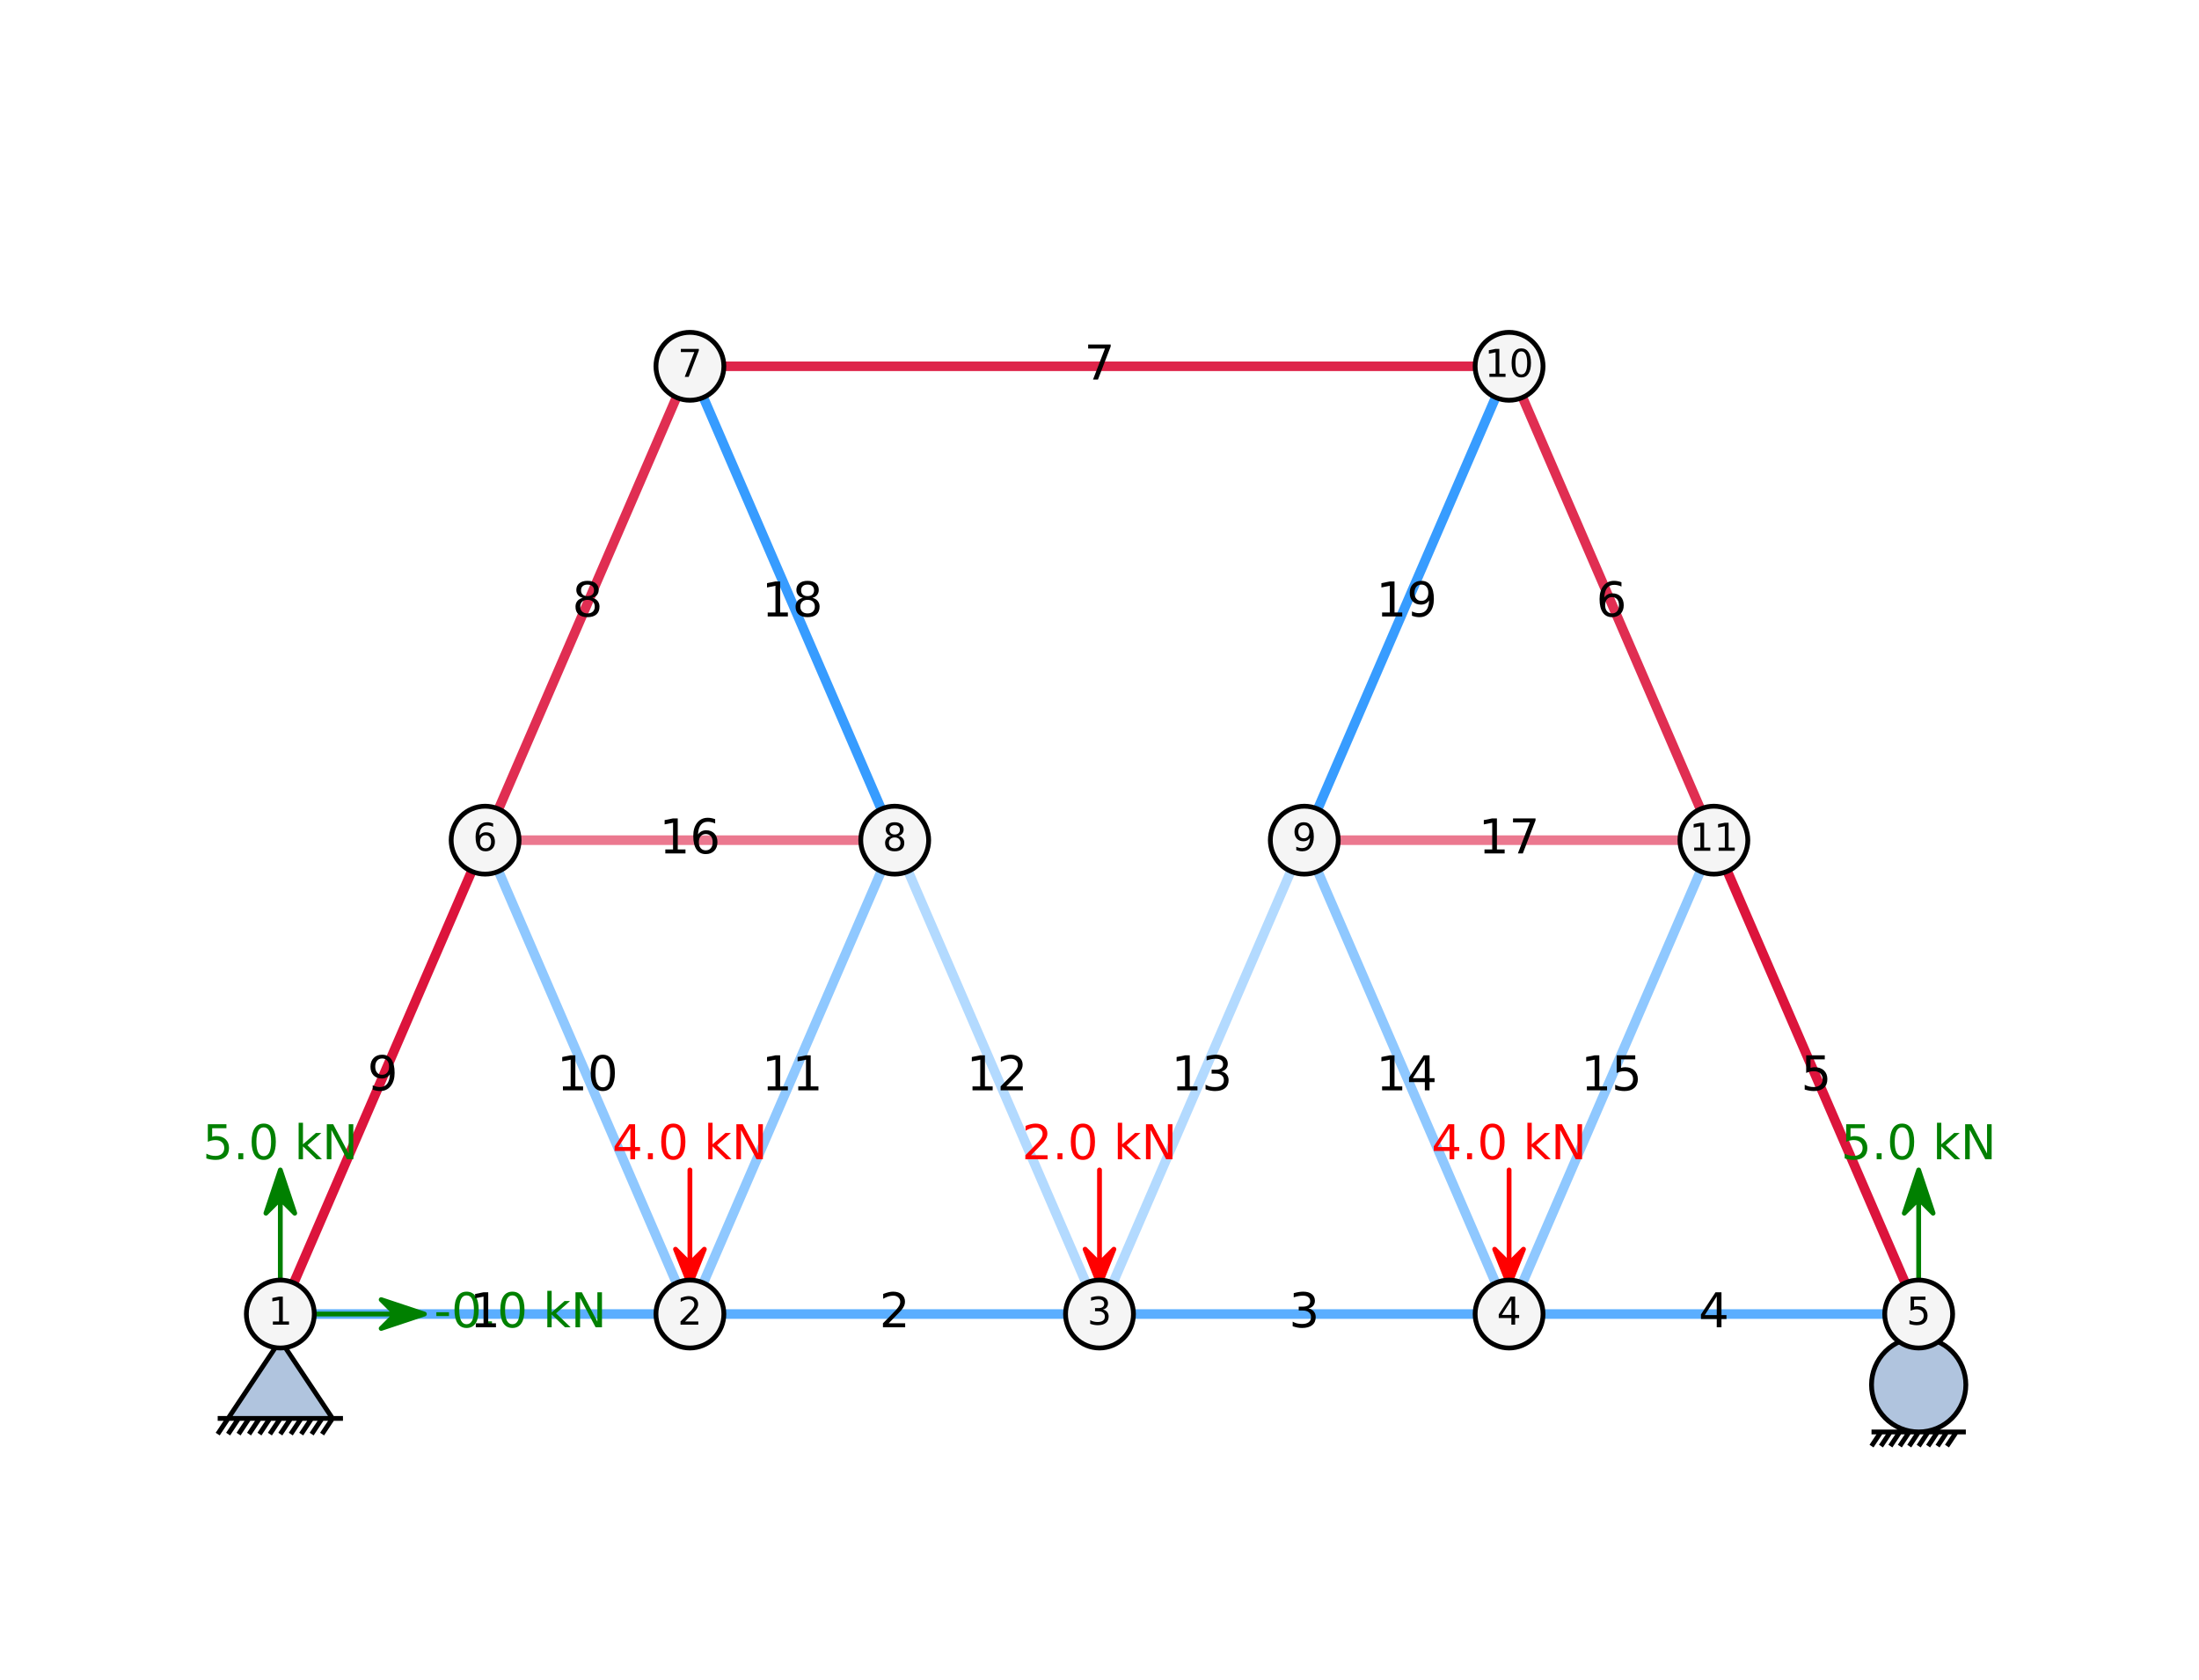 <?xml version="1.0" encoding="utf-8" standalone="no"?>
<!DOCTYPE svg PUBLIC "-//W3C//DTD SVG 1.1//EN"
  "http://www.w3.org/Graphics/SVG/1.1/DTD/svg11.dtd">
<!-- Created with matplotlib (https://matplotlib.org/) -->
<svg height="349.92pt" version="1.1" viewBox="0 0 457.92 349.92" width="457.92pt" xmlns="http://www.w3.org/2000/svg" xmlns:xlink="http://www.w3.org/1999/xlink">
 <defs>
  <style type="text/css">
*{stroke-linecap:butt;stroke-linejoin:round;}
  </style>
 </defs>
 <g id="figure_1">
  <g id="patch_1">
   <path d="M 0 349.92 
L 457.92 349.92 
L 457.92 0 
L 0 0 
z
" style="fill:#ffffff;"/>
  </g>
  <g id="axes_1">
   <g id="line2d_1">
    <path clip-path="url(#pd89ea8481d)" d="M 58.375 273.642 
L 143.668 273.642 
" style="fill:none;stroke:#1e90ff;stroke-linecap:square;stroke-opacity:0.728;stroke-width:2;"/>
   </g>
   <g id="line2d_2">
    <path clip-path="url(#pd89ea8481d)" d="M 143.668 273.642 
L 228.96 273.642 
" style="fill:none;stroke:#1e90ff;stroke-linecap:square;stroke-opacity:0.728;stroke-width:2;"/>
   </g>
   <g id="line2d_3">
    <path clip-path="url(#pd89ea8481d)" d="M 228.96 273.642 
L 314.252 273.642 
" style="fill:none;stroke:#1e90ff;stroke-linecap:square;stroke-opacity:0.728;stroke-width:2;"/>
   </g>
   <g id="line2d_4">
    <path clip-path="url(#pd89ea8481d)" d="M 314.252 273.642 
L 399.545 273.642 
" style="fill:none;stroke:#1e90ff;stroke-linecap:square;stroke-opacity:0.728;stroke-width:2;"/>
   </g>
   <g id="line2d_5">
    <path clip-path="url(#pd89ea8481d)" d="M 399.545 273.642 
L 356.898 174.96 
" style="fill:none;stroke:#dc143c;stroke-linecap:square;stroke-width:2;"/>
   </g>
   <g id="line2d_6">
    <path clip-path="url(#pd89ea8481d)" d="M 356.898 174.96 
L 314.252 76.278 
" style="fill:none;stroke:#dc143c;stroke-linecap:square;stroke-opacity:0.883;stroke-width:2;"/>
   </g>
   <g id="line2d_7">
    <path clip-path="url(#pd89ea8481d)" d="M 314.252 76.278 
L 143.668 76.278 
" style="fill:none;stroke:#dc143c;stroke-linecap:square;stroke-opacity:0.922;stroke-width:2;"/>
   </g>
   <g id="line2d_8">
    <path clip-path="url(#pd89ea8481d)" d="M 143.668 76.278 
L 101.022 174.96 
" style="fill:none;stroke:#dc143c;stroke-linecap:square;stroke-opacity:0.883;stroke-width:2;"/>
   </g>
   <g id="line2d_9">
    <path clip-path="url(#pd89ea8481d)" d="M 101.022 174.96 
L 58.375 273.642 
" style="fill:none;stroke:#dc143c;stroke-linecap:square;stroke-width:2;"/>
   </g>
   <g id="line2d_10">
    <path clip-path="url(#pd89ea8481d)" d="M 101.022 174.96 
L 143.668 273.642 
" style="fill:none;stroke:#1e90ff;stroke-linecap:square;stroke-opacity:0.494;stroke-width:2;"/>
   </g>
   <g id="line2d_11">
    <path clip-path="url(#pd89ea8481d)" d="M 143.668 273.642 
L 186.314 174.96 
" style="fill:none;stroke:#1e90ff;stroke-linecap:square;stroke-opacity:0.494;stroke-width:2;"/>
   </g>
   <g id="line2d_12">
    <path clip-path="url(#pd89ea8481d)" d="M 186.314 174.96 
L 228.96 273.642 
" style="fill:none;stroke:#1e90ff;stroke-linecap:square;stroke-opacity:0.339;stroke-width:2;"/>
   </g>
   <g id="line2d_13">
    <path clip-path="url(#pd89ea8481d)" d="M 228.96 273.642 
L 271.606 174.96 
" style="fill:none;stroke:#1e90ff;stroke-linecap:square;stroke-opacity:0.339;stroke-width:2;"/>
   </g>
   <g id="line2d_14">
    <path clip-path="url(#pd89ea8481d)" d="M 271.606 174.96 
L 314.252 273.642 
" style="fill:none;stroke:#1e90ff;stroke-linecap:square;stroke-opacity:0.494;stroke-width:2;"/>
   </g>
   <g id="line2d_15">
    <path clip-path="url(#pd89ea8481d)" d="M 314.252 273.642 
L 356.898 174.96 
" style="fill:none;stroke:#1e90ff;stroke-linecap:square;stroke-opacity:0.494;stroke-width:2;"/>
   </g>
   <g id="line2d_16">
    <path clip-path="url(#pd89ea8481d)" d="M 101.022 174.96 
L 186.314 174.96 
" style="fill:none;stroke:#dc143c;stroke-linecap:square;stroke-opacity:0.572;stroke-width:2;"/>
   </g>
   <g id="line2d_17">
    <path clip-path="url(#pd89ea8481d)" d="M 271.606 174.96 
L 356.898 174.96 
" style="fill:none;stroke:#dc143c;stroke-linecap:square;stroke-opacity:0.572;stroke-width:2;"/>
   </g>
   <g id="line2d_18">
    <path clip-path="url(#pd89ea8481d)" d="M 186.314 174.96 
L 143.668 76.278 
" style="fill:none;stroke:#1e90ff;stroke-linecap:square;stroke-opacity:0.883;stroke-width:2;"/>
   </g>
   <g id="line2d_19">
    <path clip-path="url(#pd89ea8481d)" d="M 271.606 174.96 
L 314.252 76.278 
" style="fill:none;stroke:#1e90ff;stroke-linecap:square;stroke-opacity:0.883;stroke-width:2;"/>
   </g>
   <g id="line2d_20">
    <path clip-path="url(#pd89ea8481d)" d="M 58.375 273.642 
" style="fill:none;stroke:#000000;stroke-linecap:square;stroke-width:1.5;"/>
    <defs>
     <path d="M -10.87 21.739 
L 0 5.435 
L 10.87 21.739 
z
M -13.043 21.739 
L 13.043 21.739 
M -13.043 25 
L -10.87 21.739 
M -10.87 25 
L -8.696 21.739 
M -8.696 25 
L -6.522 21.739 
M -6.522 25 
L -4.348 21.739 
M -4.348 25 
L -2.174 21.739 
M -2.174 25 
L 0 21.739 
M 0 25 
L 2.174 21.739 
M 2.174 25 
L 4.348 21.739 
M 4.348 25 
L 6.522 21.739 
M 6.522 25 
L 8.696 21.739 
M 8.696 25 
L 10.87 21.739 
" id="ma64aeee202" style="stroke:#000000;"/>
    </defs>
    <g clip-path="url(#pd89ea8481d)">
     <use style="fill:#b0c4de;stroke:#000000;" x="58.375" xlink:href="#ma64aeee202" y="273.642"/>
    </g>
   </g>
   <g id="line2d_21">
    <path clip-path="url(#pd89ea8481d)" d="M 399.545 273.642 
" style="fill:none;stroke:#000000;stroke-linecap:square;stroke-width:1.5;"/>
    <defs>
     <path d="M 0 24.554 
C 2.605 24.554 5.103 23.519 6.945 21.677 
C 8.787 19.835 9.821 17.337 9.821 14.732 
C 9.821 12.127 8.787 9.629 6.945 7.787 
C 5.103 5.946 2.605 4.911 0 4.911 
C -2.605 4.911 -5.103 5.946 -6.945 7.787 
C -8.787 9.629 -9.821 12.127 -9.821 14.732 
C -9.821 17.337 -8.787 19.835 -6.945 21.677 
C -5.103 23.519 -2.605 24.554 0 24.554 
z
M -9.821 24.554 
L 9.821 24.554 
M -9.821 27.5 
L -7.857 24.554 
M -7.857 27.5 
L -5.893 24.554 
M -5.893 27.5 
L -3.929 24.554 
M -3.929 27.5 
L -1.964 24.554 
M -1.964 27.5 
L 0 24.554 
M 0 27.5 
L 1.964 24.554 
M 1.964 27.5 
L 3.929 24.554 
M 3.929 27.5 
L 5.893 24.554 
M 5.893 27.5 
L 7.857 24.554 
" id="mac1296022a" style="stroke:#000000;"/>
    </defs>
    <g clip-path="url(#pd89ea8481d)">
     <use style="fill:#b0c4de;stroke:#000000;" x="399.545" xlink:href="#mac1296022a" y="273.642"/>
    </g>
   </g>
   <g id="line2d_22">
    <path clip-path="url(#pd89ea8481d)" d="M 143.668 273.642 
" style="fill:none;stroke:#ff0000;stroke-linecap:square;stroke-width:1.5;"/>
    <defs>
     <path d="M 0 -6 
L 3 -13.5 
L 0 -10.5 
L 0 -30 
L 0 -10.5 
L -3 -13.5 
L 0 -6 
z
" id="m01a09cb4e9" style="stroke:#ff0000;"/>
    </defs>
    <g clip-path="url(#pd89ea8481d)">
     <use style="fill:#ff0000;stroke:#ff0000;" x="143.668" xlink:href="#m01a09cb4e9" y="273.642"/>
    </g>
   </g>
   <g id="line2d_23">
    <path clip-path="url(#pd89ea8481d)" d="M 228.96 273.642 
" style="fill:none;stroke:#ff0000;stroke-linecap:square;stroke-width:1.5;"/>
    <g clip-path="url(#pd89ea8481d)">
     <use style="fill:#ff0000;stroke:#ff0000;" x="228.96" xlink:href="#m01a09cb4e9" y="273.642"/>
    </g>
   </g>
   <g id="line2d_24">
    <path clip-path="url(#pd89ea8481d)" d="M 314.252 273.642 
" style="fill:none;stroke:#ff0000;stroke-linecap:square;stroke-width:1.5;"/>
    <g clip-path="url(#pd89ea8481d)">
     <use style="fill:#ff0000;stroke:#ff0000;" x="314.252" xlink:href="#m01a09cb4e9" y="273.642"/>
    </g>
   </g>
   <g id="line2d_25">
    <path clip-path="url(#pd89ea8481d)" d="M 58.375 273.642 
" style="fill:none;stroke:#008000;stroke-linecap:square;stroke-width:1.5;"/>
    <defs>
     <path d="M 0 0 
L 24 0 
L 21 -3 
L 30 0 
L 21 3 
L 24 0 
L 0 0 
z
" id="ma9a29fa4c2" style="stroke:#008000;"/>
    </defs>
    <g clip-path="url(#pd89ea8481d)">
     <use style="fill:#008000;stroke:#008000;" x="58.375" xlink:href="#ma9a29fa4c2" y="273.642"/>
    </g>
   </g>
   <g id="line2d_26">
    <path clip-path="url(#pd89ea8481d)" d="M 58.375 273.642 
" style="fill:none;stroke:#008000;stroke-linecap:square;stroke-width:1.5;"/>
    <defs>
     <path d="M 0 0 
L 0 -24 
L -3 -21 
L 0 -30 
L 3 -21 
L 0 -24 
L 0 0 
z
" id="ma2b4244be5" style="stroke:#008000;"/>
    </defs>
    <g clip-path="url(#pd89ea8481d)">
     <use style="fill:#008000;stroke:#008000;" x="58.375" xlink:href="#ma2b4244be5" y="273.642"/>
    </g>
   </g>
   <g id="line2d_27">
    <path clip-path="url(#pd89ea8481d)" d="M 399.545 273.642 
" style="fill:none;stroke:#008000;stroke-linecap:square;stroke-width:1.5;"/>
    <g clip-path="url(#pd89ea8481d)">
     <use style="fill:#008000;stroke:#008000;" x="399.545" xlink:href="#ma2b4244be5" y="273.642"/>
    </g>
   </g>
   <g id="PathCollection_1">
    <defs>
     <path d="M 0 7.071 
C 1.875 7.071 3.674 6.326 5 5 
C 6.326 3.674 7.071 1.875 7.071 0 
C 7.071 -1.875 6.326 -3.674 5 -5 
C 3.674 -6.326 1.875 -7.071 0 -7.071 
C -1.875 -7.071 -3.674 -6.326 -5 -5 
C -6.326 -3.674 -7.071 -1.875 -7.071 0 
C -7.071 1.875 -6.326 3.674 -5 5 
C -3.674 6.326 -1.875 7.071 0 7.071 
z
" id="m4b08a0f1b3" style="stroke:#000000;"/>
    </defs>
    <g clip-path="url(#pd89ea8481d)">
     <use style="fill:#f5f5f5;stroke:#000000;" x="58.375" xlink:href="#m4b08a0f1b3" y="273.642"/>
     <use style="fill:#f5f5f5;stroke:#000000;" x="143.668" xlink:href="#m4b08a0f1b3" y="273.642"/>
     <use style="fill:#f5f5f5;stroke:#000000;" x="228.96" xlink:href="#m4b08a0f1b3" y="273.642"/>
     <use style="fill:#f5f5f5;stroke:#000000;" x="314.252" xlink:href="#m4b08a0f1b3" y="273.642"/>
     <use style="fill:#f5f5f5;stroke:#000000;" x="399.545" xlink:href="#m4b08a0f1b3" y="273.642"/>
     <use style="fill:#f5f5f5;stroke:#000000;" x="101.022" xlink:href="#m4b08a0f1b3" y="174.96"/>
     <use style="fill:#f5f5f5;stroke:#000000;" x="143.668" xlink:href="#m4b08a0f1b3" y="76.278"/>
     <use style="fill:#f5f5f5;stroke:#000000;" x="186.314" xlink:href="#m4b08a0f1b3" y="174.96"/>
     <use style="fill:#f5f5f5;stroke:#000000;" x="271.606" xlink:href="#m4b08a0f1b3" y="174.96"/>
     <use style="fill:#f5f5f5;stroke:#000000;" x="314.252" xlink:href="#m4b08a0f1b3" y="76.278"/>
     <use style="fill:#f5f5f5;stroke:#000000;" x="356.898" xlink:href="#m4b08a0f1b3" y="174.96"/>
    </g>
   </g>
   <g id="text_1">
    <!-- 1 -->
    <defs>
     <path d="M 12.406 8.297 
L 28.516 8.297 
L 28.516 63.922 
L 10.984 60.406 
L 10.984 69.391 
L 28.422 72.906 
L 38.281 72.906 
L 38.281 8.297 
L 54.391 8.297 
L 54.391 0 
L 12.406 0 
z
" id="DejaVuSans-49"/>
    </defs>
    <g transform="translate(55.83 275.85)scale(0.08 -0.08)">
     <use xlink:href="#DejaVuSans-49"/>
    </g>
   </g>
   <g id="text_2">
    <!-- 2 -->
    <defs>
     <path d="M 19.188 8.297 
L 53.609 8.297 
L 53.609 0 
L 7.328 0 
L 7.328 8.297 
Q 12.938 14.109 22.625 23.891 
Q 32.328 33.688 34.812 36.531 
Q 39.547 41.844 41.422 45.531 
Q 43.312 49.219 43.312 52.781 
Q 43.312 58.594 39.234 62.25 
Q 35.156 65.922 28.609 65.922 
Q 23.969 65.922 18.812 64.312 
Q 13.672 62.703 7.812 59.422 
L 7.812 69.391 
Q 13.766 71.781 18.938 73 
Q 24.125 74.219 28.422 74.219 
Q 39.75 74.219 46.484 68.547 
Q 53.219 62.891 53.219 53.422 
Q 53.219 48.922 51.531 44.891 
Q 49.859 40.875 45.406 35.406 
Q 44.188 33.984 37.641 27.219 
Q 31.109 20.453 19.188 8.297 
z
" id="DejaVuSans-50"/>
    </defs>
    <g transform="translate(141.123 275.85)scale(0.08 -0.08)">
     <use xlink:href="#DejaVuSans-50"/>
    </g>
   </g>
   <g id="text_3">
    <!-- 3 -->
    <defs>
     <path d="M 40.578 39.312 
Q 47.656 37.797 51.625 33 
Q 55.609 28.219 55.609 21.188 
Q 55.609 10.406 48.188 4.484 
Q 40.766 -1.422 27.094 -1.422 
Q 22.516 -1.422 17.656 -0.516 
Q 12.797 0.391 7.625 2.203 
L 7.625 11.719 
Q 11.719 9.328 16.594 8.109 
Q 21.484 6.891 26.812 6.891 
Q 36.078 6.891 40.938 10.547 
Q 45.797 14.203 45.797 21.188 
Q 45.797 27.641 41.281 31.266 
Q 36.766 34.906 28.719 34.906 
L 20.219 34.906 
L 20.219 43.016 
L 29.109 43.016 
Q 36.375 43.016 40.234 45.922 
Q 44.094 48.828 44.094 54.297 
Q 44.094 59.906 40.109 62.906 
Q 36.141 65.922 28.719 65.922 
Q 24.656 65.922 20.016 65.031 
Q 15.375 64.156 9.812 62.312 
L 9.812 71.094 
Q 15.438 72.656 20.344 73.438 
Q 25.25 74.219 29.594 74.219 
Q 40.828 74.219 47.359 69.109 
Q 53.906 64.016 53.906 55.328 
Q 53.906 49.266 50.438 45.094 
Q 46.969 40.922 40.578 39.312 
z
" id="DejaVuSans-51"/>
    </defs>
    <g transform="translate(226.415 275.85)scale(0.08 -0.08)">
     <use xlink:href="#DejaVuSans-51"/>
    </g>
   </g>
   <g id="text_4">
    <!-- 4 -->
    <defs>
     <path d="M 37.797 64.312 
L 12.891 25.391 
L 37.797 25.391 
z
M 35.203 72.906 
L 47.609 72.906 
L 47.609 25.391 
L 58.016 25.391 
L 58.016 17.188 
L 47.609 17.188 
L 47.609 0 
L 37.797 0 
L 37.797 17.188 
L 4.891 17.188 
L 4.891 26.703 
z
" id="DejaVuSans-52"/>
    </defs>
    <g transform="translate(311.707 275.85)scale(0.08 -0.08)">
     <use xlink:href="#DejaVuSans-52"/>
    </g>
   </g>
   <g id="text_5">
    <!-- 5 -->
    <defs>
     <path d="M 10.797 72.906 
L 49.516 72.906 
L 49.516 64.594 
L 19.828 64.594 
L 19.828 46.734 
Q 21.969 47.469 24.109 47.828 
Q 26.266 48.188 28.422 48.188 
Q 40.625 48.188 47.75 41.5 
Q 54.891 34.812 54.891 23.391 
Q 54.891 11.625 47.562 5.094 
Q 40.234 -1.422 26.906 -1.422 
Q 22.312 -1.422 17.547 -0.641 
Q 12.797 0.141 7.719 1.703 
L 7.719 11.625 
Q 12.109 9.234 16.797 8.062 
Q 21.484 6.891 26.703 6.891 
Q 35.156 6.891 40.078 11.328 
Q 45.016 15.766 45.016 23.391 
Q 45.016 31 40.078 35.438 
Q 35.156 39.891 26.703 39.891 
Q 22.75 39.891 18.812 39.016 
Q 14.891 38.141 10.797 36.281 
z
" id="DejaVuSans-53"/>
    </defs>
    <g transform="translate(397 275.85)scale(0.08 -0.08)">
     <use xlink:href="#DejaVuSans-53"/>
    </g>
   </g>
   <g id="text_6">
    <!-- 6 -->
    <defs>
     <path d="M 33.016 40.375 
Q 26.375 40.375 22.484 35.828 
Q 18.609 31.297 18.609 23.391 
Q 18.609 15.531 22.484 10.953 
Q 26.375 6.391 33.016 6.391 
Q 39.656 6.391 43.531 10.953 
Q 47.406 15.531 47.406 23.391 
Q 47.406 31.297 43.531 35.828 
Q 39.656 40.375 33.016 40.375 
z
M 52.594 71.297 
L 52.594 62.312 
Q 48.875 64.062 45.094 64.984 
Q 41.312 65.922 37.594 65.922 
Q 27.828 65.922 22.672 59.328 
Q 17.531 52.734 16.797 39.406 
Q 19.672 43.656 24.016 45.922 
Q 28.375 48.188 33.594 48.188 
Q 44.578 48.188 50.953 41.516 
Q 57.328 34.859 57.328 23.391 
Q 57.328 12.156 50.688 5.359 
Q 44.047 -1.422 33.016 -1.422 
Q 20.359 -1.422 13.672 8.266 
Q 6.984 17.969 6.984 36.375 
Q 6.984 53.656 15.188 63.938 
Q 23.391 74.219 37.203 74.219 
Q 40.922 74.219 44.703 73.484 
Q 48.484 72.75 52.594 71.297 
z
" id="DejaVuSans-54"/>
    </defs>
    <g transform="translate(98.477 177.167)scale(0.08 -0.08)">
     <use xlink:href="#DejaVuSans-54"/>
    </g>
   </g>
   <g id="text_7">
    <!-- 7 -->
    <defs>
     <path d="M 8.203 72.906 
L 55.078 72.906 
L 55.078 68.703 
L 28.609 0 
L 18.312 0 
L 43.219 64.594 
L 8.203 64.594 
z
" id="DejaVuSans-55"/>
    </defs>
    <g transform="translate(141.123 78.485)scale(0.08 -0.08)">
     <use xlink:href="#DejaVuSans-55"/>
    </g>
   </g>
   <g id="text_8">
    <!-- 8 -->
    <defs>
     <path d="M 31.781 34.625 
Q 24.75 34.625 20.719 30.859 
Q 16.703 27.094 16.703 20.516 
Q 16.703 13.922 20.719 10.156 
Q 24.75 6.391 31.781 6.391 
Q 38.812 6.391 42.859 10.172 
Q 46.922 13.969 46.922 20.516 
Q 46.922 27.094 42.891 30.859 
Q 38.875 34.625 31.781 34.625 
z
M 21.922 38.812 
Q 15.578 40.375 12.031 44.719 
Q 8.5 49.078 8.5 55.328 
Q 8.5 64.062 14.719 69.141 
Q 20.953 74.219 31.781 74.219 
Q 42.672 74.219 48.875 69.141 
Q 55.078 64.062 55.078 55.328 
Q 55.078 49.078 51.531 44.719 
Q 48 40.375 41.703 38.812 
Q 48.828 37.156 52.797 32.312 
Q 56.781 27.484 56.781 20.516 
Q 56.781 9.906 50.312 4.234 
Q 43.844 -1.422 31.781 -1.422 
Q 19.734 -1.422 13.25 4.234 
Q 6.781 9.906 6.781 20.516 
Q 6.781 27.484 10.781 32.312 
Q 14.797 37.156 21.922 38.812 
z
M 18.312 54.391 
Q 18.312 48.734 21.844 45.562 
Q 25.391 42.391 31.781 42.391 
Q 38.141 42.391 41.719 45.562 
Q 45.312 48.734 45.312 54.391 
Q 45.312 60.062 41.719 63.234 
Q 38.141 66.406 31.781 66.406 
Q 25.391 66.406 21.844 63.234 
Q 18.312 60.062 18.312 54.391 
z
" id="DejaVuSans-56"/>
    </defs>
    <g transform="translate(183.769 177.167)scale(0.08 -0.08)">
     <use xlink:href="#DejaVuSans-56"/>
    </g>
   </g>
   <g id="text_9">
    <!-- 9 -->
    <defs>
     <path d="M 10.984 1.516 
L 10.984 10.5 
Q 14.703 8.734 18.5 7.812 
Q 22.312 6.891 25.984 6.891 
Q 35.75 6.891 40.891 13.453 
Q 46.047 20.016 46.781 33.406 
Q 43.953 29.203 39.594 26.953 
Q 35.25 24.703 29.984 24.703 
Q 19.047 24.703 12.672 31.312 
Q 6.297 37.938 6.297 49.422 
Q 6.297 60.641 12.938 67.422 
Q 19.578 74.219 30.609 74.219 
Q 43.266 74.219 49.922 64.516 
Q 56.594 54.828 56.594 36.375 
Q 56.594 19.141 48.406 8.859 
Q 40.234 -1.422 26.422 -1.422 
Q 22.703 -1.422 18.891 -0.688 
Q 15.094 0.047 10.984 1.516 
z
M 30.609 32.422 
Q 37.25 32.422 41.125 36.953 
Q 45.016 41.5 45.016 49.422 
Q 45.016 57.281 41.125 61.844 
Q 37.25 66.406 30.609 66.406 
Q 23.969 66.406 20.094 61.844 
Q 16.219 57.281 16.219 49.422 
Q 16.219 41.5 20.094 36.953 
Q 23.969 32.422 30.609 32.422 
z
" id="DejaVuSans-57"/>
    </defs>
    <g transform="translate(269.061 177.167)scale(0.08 -0.08)">
     <use xlink:href="#DejaVuSans-57"/>
    </g>
   </g>
   <g id="text_10">
    <!-- 10 -->
    <defs>
     <path d="M 31.781 66.406 
Q 24.172 66.406 20.328 58.906 
Q 16.5 51.422 16.5 36.375 
Q 16.5 21.391 20.328 13.891 
Q 24.172 6.391 31.781 6.391 
Q 39.453 6.391 43.281 13.891 
Q 47.125 21.391 47.125 36.375 
Q 47.125 51.422 43.281 58.906 
Q 39.453 66.406 31.781 66.406 
z
M 31.781 74.219 
Q 44.047 74.219 50.516 64.516 
Q 56.984 54.828 56.984 36.375 
Q 56.984 17.969 50.516 8.266 
Q 44.047 -1.422 31.781 -1.422 
Q 19.531 -1.422 13.062 8.266 
Q 6.594 17.969 6.594 36.375 
Q 6.594 54.828 13.062 64.516 
Q 19.531 74.219 31.781 74.219 
z
" id="DejaVuSans-48"/>
    </defs>
    <g transform="translate(309.162 78.485)scale(0.08 -0.08)">
     <use xlink:href="#DejaVuSans-49"/>
     <use x="63.623" xlink:href="#DejaVuSans-48"/>
    </g>
   </g>
   <g id="text_11">
    <!-- 11 -->
    <g transform="translate(351.808 177.167)scale(0.08 -0.08)">
     <use xlink:href="#DejaVuSans-49"/>
     <use x="63.623" xlink:href="#DejaVuSans-49"/>
    </g>
   </g>
   <g id="text_12">
    <!-- 4.0 kN -->
    <defs>
     <path d="M 10.688 12.406 
L 21 12.406 
L 21 0 
L 10.688 0 
z
" id="DejaVuSans-46"/>
     <path id="DejaVuSans-32"/>
     <path d="M 9.078 75.984 
L 18.109 75.984 
L 18.109 31.109 
L 44.922 54.688 
L 56.391 54.688 
L 27.391 29.109 
L 57.625 0 
L 45.906 0 
L 18.109 26.703 
L 18.109 0 
L 9.078 0 
z
" id="DejaVuSans-107"/>
     <path d="M 9.812 72.906 
L 23.094 72.906 
L 55.422 11.922 
L 55.422 72.906 
L 64.984 72.906 
L 64.984 0 
L 51.703 0 
L 19.391 60.984 
L 19.391 0 
L 9.812 0 
z
" id="DejaVuSans-78"/>
    </defs>
    <g style="fill:#ff0000;" transform="translate(127.491 241.402)scale(0.1 -0.1)">
     <use xlink:href="#DejaVuSans-52"/>
     <use x="63.623" xlink:href="#DejaVuSans-46"/>
     <use x="95.41" xlink:href="#DejaVuSans-48"/>
     <use x="159.033" xlink:href="#DejaVuSans-32"/>
     <use x="190.82" xlink:href="#DejaVuSans-107"/>
     <use x="248.73" xlink:href="#DejaVuSans-78"/>
    </g>
   </g>
   <g id="text_13">
    <!-- 2.0 kN -->
    <g style="fill:#ff0000;" transform="translate(212.783 241.402)scale(0.1 -0.1)">
     <use xlink:href="#DejaVuSans-50"/>
     <use x="63.623" xlink:href="#DejaVuSans-46"/>
     <use x="95.41" xlink:href="#DejaVuSans-48"/>
     <use x="159.033" xlink:href="#DejaVuSans-32"/>
     <use x="190.82" xlink:href="#DejaVuSans-107"/>
     <use x="248.73" xlink:href="#DejaVuSans-78"/>
    </g>
   </g>
   <g id="text_14">
    <!-- 4.0 kN -->
    <g style="fill:#ff0000;" transform="translate(298.076 241.402)scale(0.1 -0.1)">
     <use xlink:href="#DejaVuSans-52"/>
     <use x="63.623" xlink:href="#DejaVuSans-46"/>
     <use x="95.41" xlink:href="#DejaVuSans-48"/>
     <use x="159.033" xlink:href="#DejaVuSans-32"/>
     <use x="190.82" xlink:href="#DejaVuSans-107"/>
     <use x="248.73" xlink:href="#DejaVuSans-78"/>
    </g>
   </g>
   <g id="text_15">
    <!-- -0.0 kN -->
    <defs>
     <path d="M 4.891 31.391 
L 31.203 31.391 
L 31.203 23.391 
L 4.891 23.391 
z
" id="DejaVuSans-45"/>
    </defs>
    <g style="fill:#008000;" transform="translate(90.375 276.402)scale(0.1 -0.1)">
     <use xlink:href="#DejaVuSans-45"/>
     <use x="36.084" xlink:href="#DejaVuSans-48"/>
     <use x="99.707" xlink:href="#DejaVuSans-46"/>
     <use x="131.494" xlink:href="#DejaVuSans-48"/>
     <use x="195.117" xlink:href="#DejaVuSans-32"/>
     <use x="226.904" xlink:href="#DejaVuSans-107"/>
     <use x="284.814" xlink:href="#DejaVuSans-78"/>
    </g>
   </g>
   <g id="text_16">
    <!-- 5.0 kN -->
    <g style="fill:#008000;" transform="translate(42.199 241.402)scale(0.1 -0.1)">
     <use xlink:href="#DejaVuSans-53"/>
     <use x="63.623" xlink:href="#DejaVuSans-46"/>
     <use x="95.41" xlink:href="#DejaVuSans-48"/>
     <use x="159.033" xlink:href="#DejaVuSans-32"/>
     <use x="190.82" xlink:href="#DejaVuSans-107"/>
     <use x="248.73" xlink:href="#DejaVuSans-78"/>
    </g>
   </g>
   <g id="text_17">
    <!-- 5.0 kN -->
    <g style="fill:#008000;" transform="translate(383.368 241.402)scale(0.1 -0.1)">
     <use xlink:href="#DejaVuSans-53"/>
     <use x="63.623" xlink:href="#DejaVuSans-46"/>
     <use x="95.41" xlink:href="#DejaVuSans-48"/>
     <use x="159.033" xlink:href="#DejaVuSans-32"/>
     <use x="190.82" xlink:href="#DejaVuSans-107"/>
     <use x="248.73" xlink:href="#DejaVuSans-78"/>
    </g>
   </g>
   <g id="text_18">
    <!-- 1 -->
    <g transform="translate(97.84 276.402)scale(0.1 -0.1)">
     <use xlink:href="#DejaVuSans-49"/>
    </g>
   </g>
   <g id="text_19">
    <!-- 2 -->
    <g transform="translate(183.133 276.402)scale(0.1 -0.1)">
     <use xlink:href="#DejaVuSans-50"/>
    </g>
   </g>
   <g id="text_20">
    <!-- 3 -->
    <g transform="translate(268.425 276.402)scale(0.1 -0.1)">
     <use xlink:href="#DejaVuSans-51"/>
    </g>
   </g>
   <g id="text_21">
    <!-- 4 -->
    <g transform="translate(353.717 276.402)scale(0.1 -0.1)">
     <use xlink:href="#DejaVuSans-52"/>
    </g>
   </g>
   <g id="text_22">
    <!-- 5 -->
    <g transform="translate(375.04 227.061)scale(0.1 -0.1)">
     <use xlink:href="#DejaVuSans-53"/>
    </g>
   </g>
   <g id="text_23">
    <!-- 6 -->
    <g transform="translate(332.394 128.378)scale(0.1 -0.1)">
     <use xlink:href="#DejaVuSans-54"/>
    </g>
   </g>
   <g id="text_24">
    <!-- 7 -->
    <g transform="translate(225.779 79.037)scale(0.1 -0.1)">
     <use xlink:href="#DejaVuSans-55"/>
    </g>
   </g>
   <g id="text_25">
    <!-- 8 -->
    <g transform="translate(119.163 128.378)scale(0.1 -0.1)">
     <use xlink:href="#DejaVuSans-56"/>
    </g>
   </g>
   <g id="text_26">
    <!-- 9 -->
    <g transform="translate(76.517 227.061)scale(0.1 -0.1)">
     <use xlink:href="#DejaVuSans-57"/>
    </g>
   </g>
   <g id="text_27">
    <!-- 10 -->
    <g transform="translate(115.982 227.061)scale(0.1 -0.1)">
     <use xlink:href="#DejaVuSans-49"/>
     <use x="63.623" xlink:href="#DejaVuSans-48"/>
    </g>
   </g>
   <g id="text_28">
    <!-- 11 -->
    <g transform="translate(158.628 227.061)scale(0.1 -0.1)">
     <use xlink:href="#DejaVuSans-49"/>
     <use x="63.623" xlink:href="#DejaVuSans-49"/>
    </g>
   </g>
   <g id="text_29">
    <!-- 12 -->
    <g transform="translate(201.274 227.061)scale(0.1 -0.1)">
     <use xlink:href="#DejaVuSans-49"/>
     <use x="63.623" xlink:href="#DejaVuSans-50"/>
    </g>
   </g>
   <g id="text_30">
    <!-- 13 -->
    <g transform="translate(243.921 227.061)scale(0.1 -0.1)">
     <use xlink:href="#DejaVuSans-49"/>
     <use x="63.623" xlink:href="#DejaVuSans-51"/>
    </g>
   </g>
   <g id="text_31">
    <!-- 14 -->
    <g transform="translate(286.567 227.061)scale(0.1 -0.1)">
     <use xlink:href="#DejaVuSans-49"/>
     <use x="63.623" xlink:href="#DejaVuSans-52"/>
    </g>
   </g>
   <g id="text_32">
    <!-- 15 -->
    <g transform="translate(329.213 227.061)scale(0.1 -0.1)">
     <use xlink:href="#DejaVuSans-49"/>
     <use x="63.623" xlink:href="#DejaVuSans-53"/>
    </g>
   </g>
   <g id="text_33">
    <!-- 16 -->
    <g transform="translate(137.305 177.719)scale(0.1 -0.1)">
     <use xlink:href="#DejaVuSans-49"/>
     <use x="63.623" xlink:href="#DejaVuSans-54"/>
    </g>
   </g>
   <g id="text_34">
    <!-- 17 -->
    <g transform="translate(307.89 177.719)scale(0.1 -0.1)">
     <use xlink:href="#DejaVuSans-49"/>
     <use x="63.623" xlink:href="#DejaVuSans-55"/>
    </g>
   </g>
   <g id="text_35">
    <!-- 18 -->
    <g transform="translate(158.628 128.378)scale(0.1 -0.1)">
     <use xlink:href="#DejaVuSans-49"/>
     <use x="63.623" xlink:href="#DejaVuSans-56"/>
    </g>
   </g>
   <g id="text_36">
    <!-- 19 -->
    <g transform="translate(286.567 128.378)scale(0.1 -0.1)">
     <use xlink:href="#DejaVuSans-49"/>
     <use x="63.623" xlink:href="#DejaVuSans-57"/>
    </g>
   </g>
  </g>
 </g>
 <defs>
  <clipPath id="pd89ea8481d">
   <rect height="335.52" width="443.52" x="7.2" y="7.2"/>
  </clipPath>
 </defs>
</svg>
